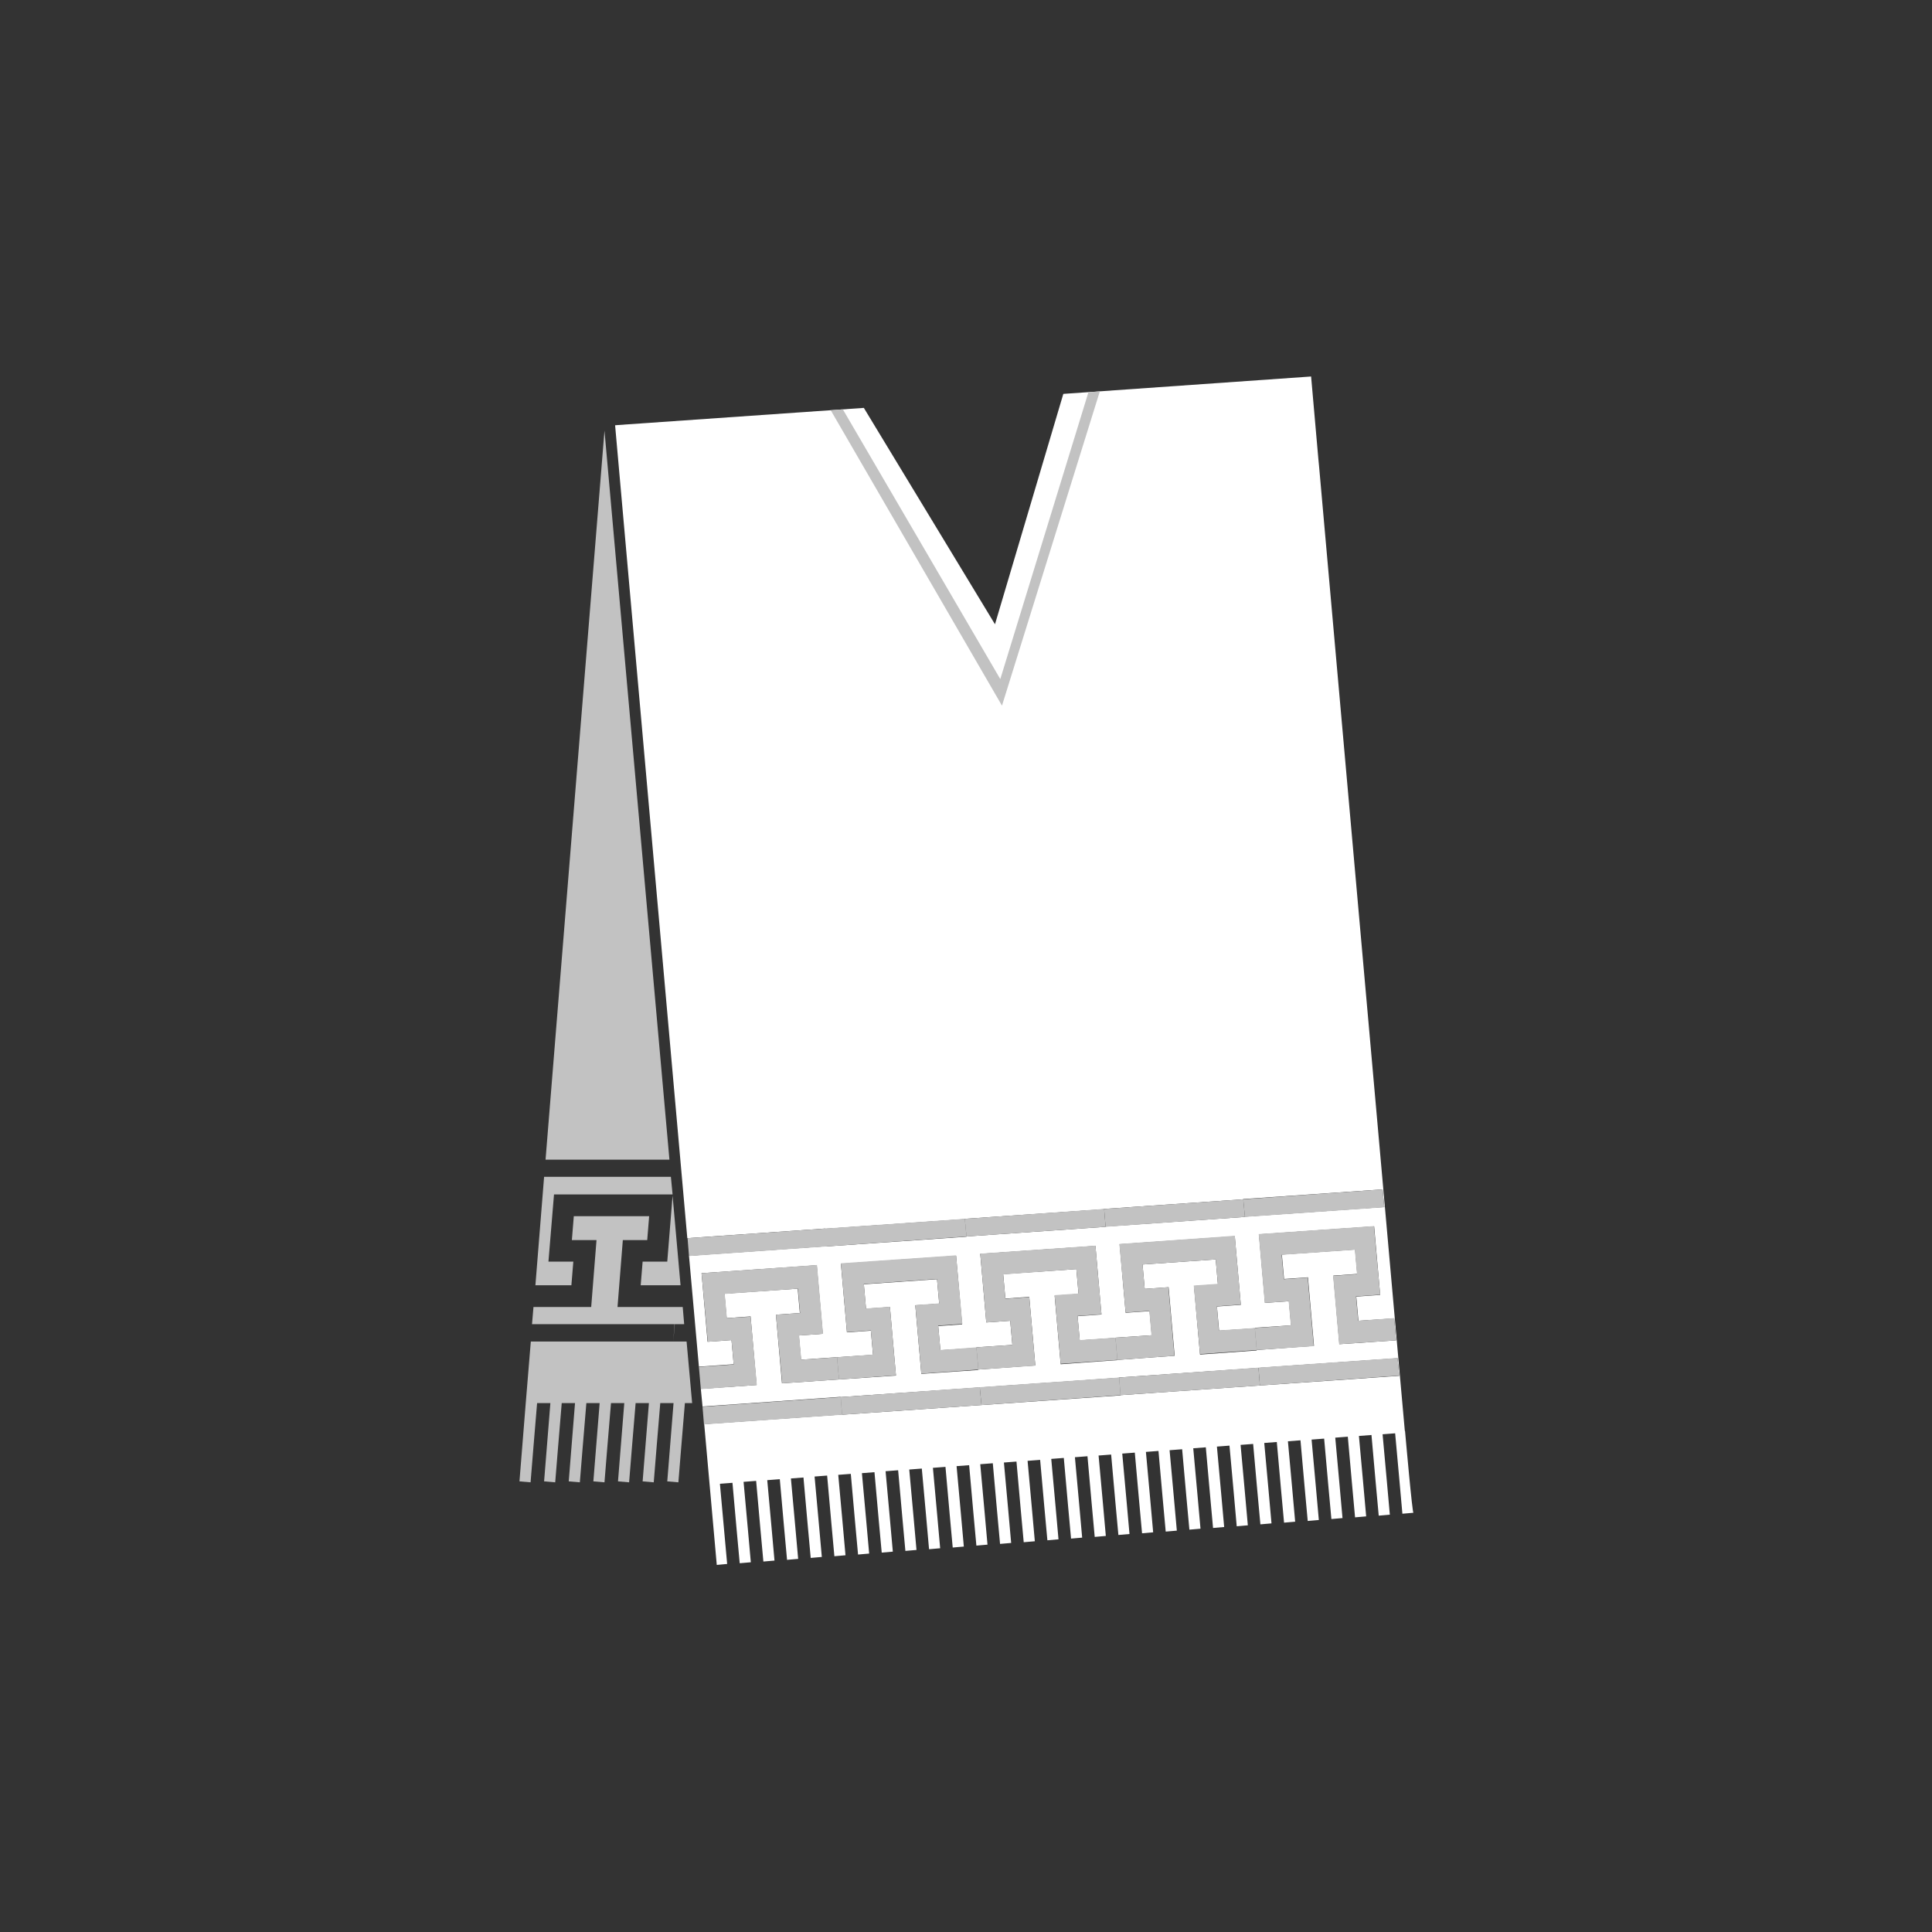 <svg version="1.1" id="Calque_9" xmlns="http://www.w3.org/2000/svg" x="0" y="0" viewBox="0 0 800 800" style="enable-background:new 0 0 800 800" xml:space="preserve"><rect x="0" y="0" width="800" height="800" fill="#333333" stroke="none"/><style>.st0{fill:#c2c2c2}</style><path class="st0" d="m278.8 555.5.6-7.2h3.9l-.6-7.1H280l.7-9h1.1l-3.3-37.1-2.2 27.3h-10.2l-.8 9.8h15.4l-.7 9h-24.3l2.2-27.7H268l.8-9.9h-31.2l-.8 9.9H247l-2.2 27.7h-23.9l-.6 7.1h59l-.5 7.2h-59l-2.1 25.5c-.6 7.3-2.6 32.4-2.6 32.4l4.6.4s2.1-26 2.7-32.8h5.5c-.6 7.3-2.6 32.4-2.6 32.4l4.6.4s2.1-26 2.7-32.8h5.5c-.6 7.3-2.6 32.4-2.6 32.4l4.6.4s2.1-26.1 2.7-32.8h5.5c-.6 7.3-2.6 32.4-2.6 32.4l4.6.4s2.1-26.1 2.7-32.8h5.5c-.6 7.3-2.6 32.4-2.6 32.4l4.6.4s2.1-26.1 2.7-32.8h5.5c-.6 7.3-2.6 32.4-2.6 32.4l4.6.4s2.1-26 2.7-32.8h5.5c-.6 7.3-2.6 32.4-2.6 32.4l4.6.4s2.1-26 2.7-32.8h3l-2.3-25.5h-5.5z"/><path class="st0" d="M237.4 522.4h-10.3l2.3-27.8h49.1l-.7-7.3h-52.5l-3.6 44.9h14.9zM250.3 178.3l-24.4 301.9h51.3z"/><path d="M581.8 592.6c0-.1-.1-.1-.1-.2l-2.2-24.6-33.3-374.7-.3-3.1-3-34.1-102.6 7.2-28.3 95.4-54.3-89.6-101.9 7.1-1.1.1 29.9 336.6 57.2-4 .7 7.3-57.2 4 4.1 45.9 14.4-1-.9-10-9.9.7-2.5-28.4 47.7-3.3 2.5 28.4-9.9.7.9 10 14.8-1 .8 9.2-23.5 1.6-2.5-28.4 9.9-.7-.9-10.1-30.3 2.1.9 10.1 9.9-.7 2.5 28.4-23.1 1.6.7 7.3 57.2-4 .7 7.3-57.2 4 5.2 58.3 4.3-.4s-2.3-25.7-3-33.2l5.2-.4c.6 7.3 3 33.3 3 33.3l4.6-.4s-2.3-25.9-3-33.3l5.2-.4c.6 7.3 3 33.4 3 33.4l4.6-.4s-2.3-25.9-3-33.3l5.2-.4c.6 7.3 3 33.4 3 33.4l4.6-.4s-2.3-25.9-3-33.3l5.2-.4c.6 7.3 3 33.3 3 33.3l4.6-.4s-2.3-25.9-3-33.3l5.2-.4c.6 7.2 3 33.4 3 33.4l4.6-.4s-2.3-25.9-3-33.3l5.2-.4c.6 7.3 3 33.4 3 33.4l4.6-.4s-2.3-25.9-3-33.3l5.2-.4c.6 7.3 3 33.3 3 33.3l4.6-.4s-2.3-25.9-3-33.3l5.2-.4c.6 7.2 3 33.4 3 33.4l4.6-.4s-2.3-25.9-3-33.3l5.2-.4c.7 7.3 3 33.4 3 33.4l4.6-.4s-2.3-25.9-3-33.3l5.2-.4c.6 7.3 3 33.4 3 33.4l4.6-.4s-2.3-25.9-3-33.3l5.2-.4c.6 7.3 3 33.3 3 33.3l4.6-.4s-2.3-25.9-3-33.3l5.2-.4c.6 7.2 3 33.4 3 33.4l4.6-.4s-2.3-25.9-3-33.3l5.2-.4c.6 7.3 3 33.4 3 33.4l4.6-.4s-2.3-25.9-3-33.3l5.2-.4c.6 7.2 3 33.3 3 33.3l4.6-.4s-2.3-25.9-3-33.3l5.2-.4c.6 7.3 3 33.4 3 33.4l4.6-.4s-2.3-25.9-3-33.3l5.2-.4c.6 7.3 3 33.4 3 33.4l4.6-.4s-2.3-25.9-3-33.3l5.2-.4c.6 7.3 3 33.3 3 33.3l4.6-.4s-2.3-25.9-3-33.3l5.2-.4c.6 7.2 3 33.4 3 33.4l4.6-.4s-2.3-25.9-3-33.3l5.2-.4c.6 7.3 3 33.4 3 33.4l4.6-.4s-2.3-25.9-3-33.3l5.2-.4c.6 7.3 3 33.3 3 33.3l4.6-.4s-2.3-25.9-3-33.3l5.2-.4c.6 7.2 3 33.4 3 33.4l4.6-.4s-2.3-25.9-3-33.3l5.2-.4c.7 7.3 3 33.4 3 33.4l4.6-.4s-2.3-25.9-3-33.3l5.2-.4c.6 7.3 3 33.3 3 33.3l4.6-.4s-2.3-25.9-3-33.3l5.2-.4c.6 7.3 3 33.4 3 33.4l4.6-.4s-2.3-25.9-3-33.3l5.2-.4c.6 7.3 3 33.4 3 33.4l4.6-.4s-2.3-25.9-3-33.3l5.2-.4c.6 7.3 3 33.3 3 33.3l4.6-.4s-2.3-25.9-3-33.3l5.2-.4c.6 7.2 3 33.4 3 33.4l4.6-.4s-2.3-25.9-3-33.3l5.2-.4c.6 7.3 3 33.4 3 33.4l4.6-.4s-2.3-25.9-3-33.3l5.2-.4c.7 7.4 3 33.3 3 33.3l4.6-.4c-.4 1.4-3.4-32.7-3.5-33.8zm-3.7-37.6-23.5 1.6-2.5-28.4 9.9-.7-.9-10.1-30.3 2.1.9 10.1 9.9-.7 2.5 28.4-23.6 1.7-.8-9.2 14.9-1-.9-10-9.9.7-2.5-28.4 47.7-3.3 2.5 28.4-9.9.7.9 10 14.8-1 .8 9.1zm-74.7-33.5-30.3 2.1.9 10.1 9.9-.7 2.5 28.4-23.6 1.7-.8-9.2 14.9-1-.9-10-9.9.7-2.5-28.4 47.7-3.3 2.5 28.4-9.9.7.9 10 14.8-1 .8 9.2-23.5 1.7-2.5-28.4 9.9-.7-.9-10.3zm-57.7 4-30.3 2.1.9 10.1 9.9-.7 2.5 28.4-23.6 1.7-.8-9.2 14.9-1-.9-10-9.9.7-2.5-28.4 47.7-3.3 2.5 28.4-9.9.7.9 10 14.8-1 .8 9.2-23.5 1.7-2.5-28.4 9.9-.7-.9-10.3zm126.8-33 .7 7.3-57.7 4-.7-7.3 57.7-4zm-57.7 4.1.7 7.3-57.7 4-.7-7.3 57.7-4zm-57 11.4-57.7 4-.7-7.3 57.7-4 .7 7.3zm-115.3 8.1-.7-7.3 57.7-4 .7 7.3-57.7 4zm4.9 55.1-.8-9.2 14.9-1-.9-10-9.9.7-2.5-28.4 47.7-3.3 2.5 28.4-9.9.7.9 10 14.8-1 .8 9.2-23.5 1.6-2.5-28.4 9.9-.7-.9-10.1-30.3 2.1.9 10.1 9.9-.7 2.5 28.4-23.6 1.6zm1.3 14.6-.7-7.3 57.7-4 .7 7.3-57.7 4zm57.7-4-.7-7.3 57.7-4 .7 7.3-57.7 4zm57.6-4.1-.7-7.3 57.7-4 .7 7.3-57.7 4zm57.7-4-.7-7.3 57.7-4 .7 7.3-57.7 4z" style="fill:#fff"/><path class="st0" d="m455.4 162.1-4.7.3-36.5 118.8L349 169.5l-5 .4 70.9 122.3zM348.1 578.5l-57.2 4 .6 7.3 57.2-4z"/><path class="st0" d="m348.1 578.5.6 7.3 57.7-4-.7-7.4z"/><path class="st0" d="m405.7 574.4.7 7.4 57.6-4.1-.6-7.3z"/><path class="st0" d="m463.4 570.4.6 7.3 57.7-4-.6-7.4zM331.8 563l-.9-10 9.9-.7-2.5-28.5-47.8 3.4 2.6 28.4 9.8-.7.9 10.1-14.4 1 .8 9.2 23.2-1.7-2.6-28.3-9.8.6-.9-10 30.3-2.2.9 10.1-10 .7 2.6 28.4 23.5-1.6-.8-9.2z"/><path class="st0" d="m389.4 559-.9-10.1 10-.7-2.6-28.4-47.7 3.3 2.5 28.5 9.9-.7.9 10-14.9 1.1.8 9.2 23.6-1.7-2.5-28.4-9.9.7-.9-10.1 30.3-2.1.9 10.1-9.9.7 2.5 28.4 23.6-1.7-.8-9.2z"/><path class="st0" d="m447.1 554.9-.9-10 9.9-.7-2.5-28.4-47.7 3.3 2.5 28.5 9.9-.7.9 10-14.9 1 .8 9.2 23.6-1.6-2.5-28.4-9.9.7-.9-10.1 30.3-2.2.9 10.1-9.9.7 2.5 28.4 23.5-1.6-.8-9.2z"/><path class="st0" d="m504.7 550.9-.8-10 9.9-.7-2.5-28.5-47.8 3.4 2.6 28.4 9.8-.7.9 10.1-14.9 1 .8 9.2 23.6-1.7-2.5-28.4-9.8.7-.9-10.1 30.3-2.1.9 10.1-10 .7 2.6 28.4 23.5-1.7-.8-9.1z"/><path class="st0" d="m577.3 545.8-14.9 1.1-.9-10.1 10-.7-2.6-28.4-47.7 3.3 2.5 28.5 9.9-.7.9 10-14.9 1.1.8 9.1 23.6-1.6-2.5-28.4-9.9.7-.9-10.1 30.3-2.1.9 10.1-9.9.7 2.5 28.3 23.6-1.6zM521.1 566.3l.6 7.4 57.7-4.1-.7-7.3zM284.7 512.7l.6 7.4 57.2-4-.6-7.4zM341.9 508.7l.6 7.4 57.7-4.1-.7-7.3z"/><path class="st0" d="m399.5 504.7.7 7.3 57.6-4-.6-7.4z"/><path class="st0" d="m457.2 500.6.6 7.4 57.7-4.1-.7-7.3z"/><path class="st0" d="m572.5 492.5-57.7 4.1.7 7.3 57.7-4z"/></svg>